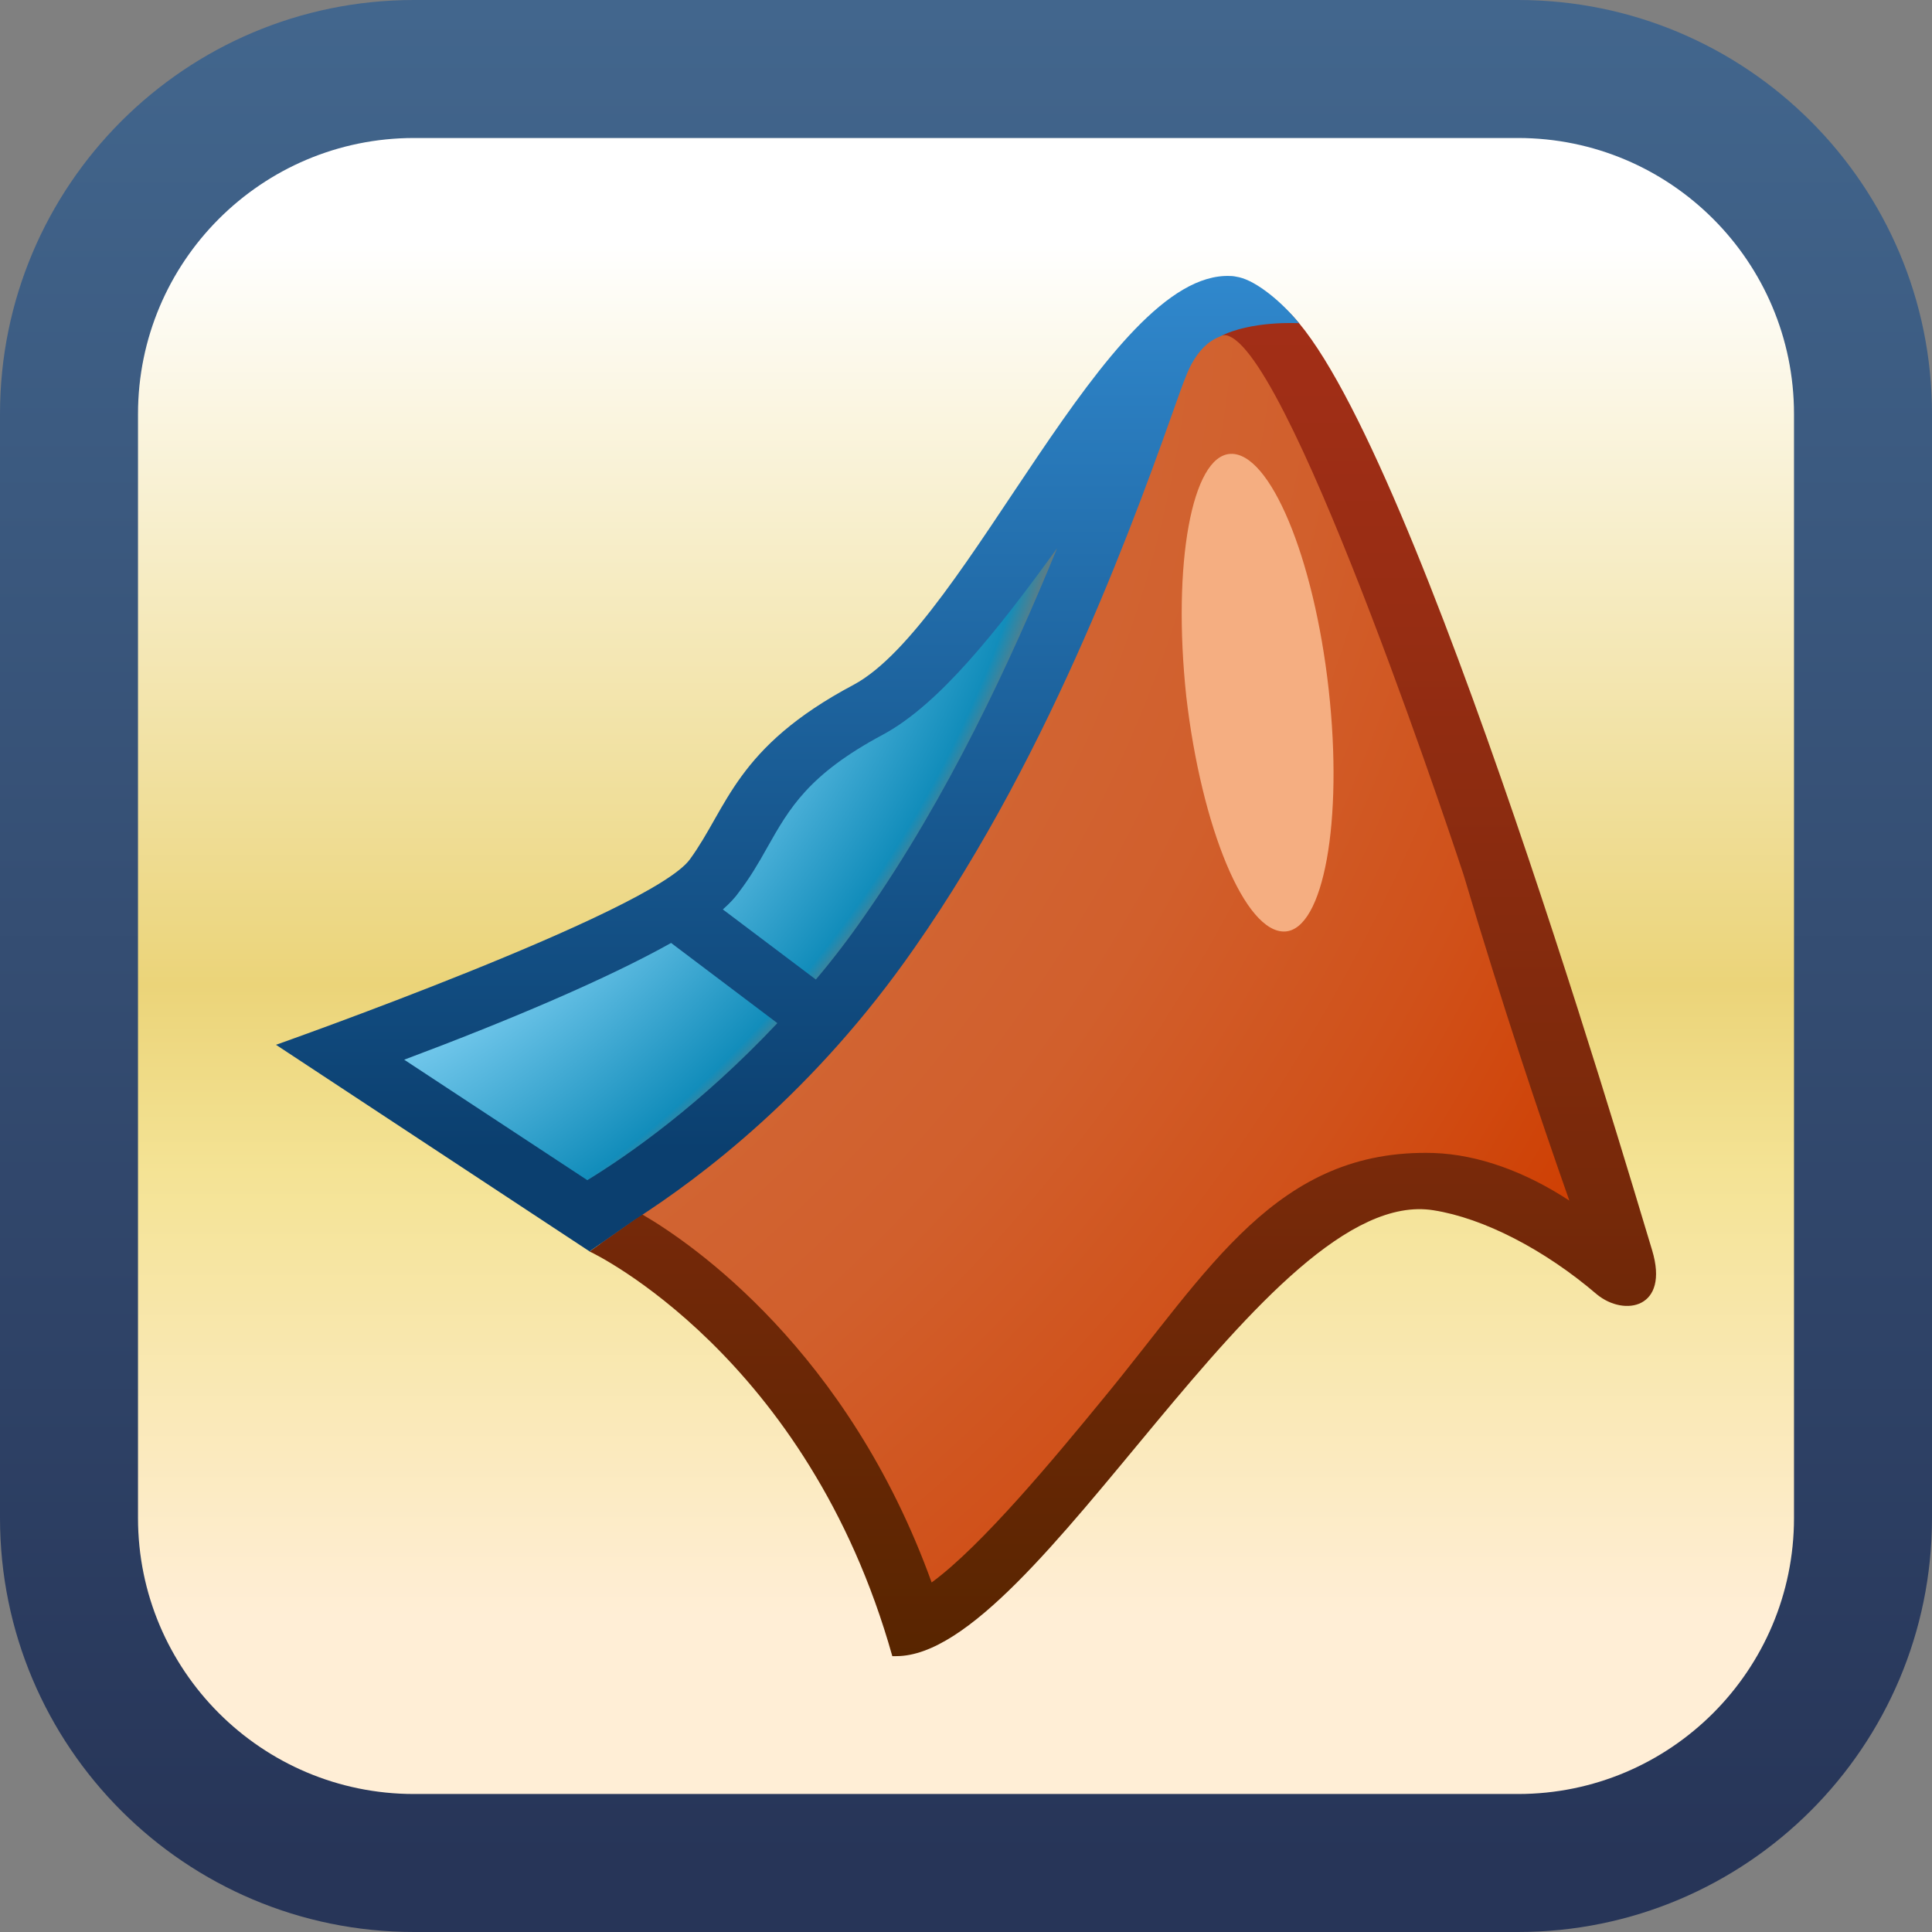 <?xml version="1.0" encoding="utf-8"?>
<!-- Generator: Adobe Illustrator 15.1.0, SVG Export Plug-In . SVG Version: 6.00 Build 0)  -->
<!DOCTYPE svg PUBLIC "-//W3C//DTD SVG 1.1//EN" "http://www.w3.org/Graphics/SVG/1.1/DTD/svg11.dtd">
<svg version="1.1" id="Layer_1" xmlns="http://www.w3.org/2000/svg" xmlns:xlink="http://www.w3.org/1999/xlink" x="0px" y="0px"
	 width="14px" height="14px" viewBox="0 0 14 14" enable-background="new 0 0 14 14" xml:space="preserve">
<rect x="0" y="0" width="14" height="14" fill="#808080" stroke="none"/>
<linearGradient id="SVGID_1_" gradientUnits="userSpaceOnUse" x1="7" y1="14" x2="7" y2="4.882812e-04">
	<stop  offset="0.037" style="stop-color:#273558"/>
	<stop  offset="0.994" style="stop-color:#42668D"/>
</linearGradient>
<path fill="url(#SVGID_1_)" d="M14,11c0,1.657-1.343,3-3,3H3c-1.657,0-3-1.343-3-3V3c0-1.657,1.343-3,3-3h8c1.657,0,3,1.343,3,3V11z
	"/>
<linearGradient id="SVGID_2_" gradientUnits="userSpaceOnUse" x1="7" y1="-2.822" x2="7" y2="13.09">
	<stop  offset="0.288" style="stop-color:#FFFFFF"/>
	<stop  offset="0.626" style="stop-color:#EBD479"/>
	<stop  offset="0.712" style="stop-color:#F4E395"/>
	<stop  offset="0.914" style="stop-color:#FFEED6"/>
</linearGradient>
<path fill="url(#SVGID_2_)" d="M11,1H3C1.896,1,1,1.896,1,3v1v7c0,1.104,0.896,2,2,2h8c1.104,0,2-0.896,2-2V4V3
	C13,1.896,12.104,1,11,1z"/>
<g>
	<g>
		
			<radialGradient id="SVGID_3_" cx="-1191.549" cy="-158.701" r="20.306" gradientTransform="matrix(0.512 0.302 -0.407 0.63 547.25 463.329)" gradientUnits="userSpaceOnUse">
			<stop  offset="0.331" style="stop-color:#73C8EC"/>
			<stop  offset="0.448" style="stop-color:#128DBB"/>
			<stop  offset="0.484" style="stop-color:#D16432"/>
			<stop  offset="0.6" style="stop-color:#D15F2C"/>
			<stop  offset="0.759" style="stop-color:#D0511A"/>
			<stop  offset="0.926" style="stop-color:#CF3D00"/>
		</radialGradient>
		<path fill="url(#SVGID_3_)" d="M11.757,8.875c-0.322-0.925-0.532-1.81-0.888-2.848c-0.177-0.524-0.365-1.115-0.541-1.643
			C10.136,3.812,9.801,3.296,9.531,2.81C9.423,2.605,9.149,2.131,8.857,2.133c-0.088,0-0.151,0.043-0.206,0.082
			C8.459,2.343,6.693,4.85,6.486,4.932c-0.062,0.03-0.141,0.039-0.213,0.063C6.114,5.058,5.994,5.129,5.87,5.237
			C5.662,5.427,5.467,5.672,5.293,5.901C5.256,5.949,4.904,6.453,4.852,6.526L2.235,7.638c0,0,3.118,1.896,3.326,2.414
			c0.142,0.368,0.858,1.406,0.999,1.779c0.472-0.111,0.766-0.591,1.077-0.866c0.335-0.302,0.64-0.703,0.919-1.062
			C9.11,9.207,9.331,8.76,10.25,8.649c0.247-0.032,0.709,0.11,0.823,0.206c0.171,0.142,0.391,0.232,0.552,0.378
			C11.913,9.489,11.859,9.184,11.757,8.875z"/>
		<path fill="#F5AE81" d="M9.628,4.995C9.735,5.954,9.59,6.735,9.312,6.75C9.023,6.764,8.706,5.997,8.596,5.045
			c-0.102-0.96,0.041-1.742,0.32-1.756C9.201,3.274,9.521,4.035,9.628,4.995z"/>
	</g>
	<g>
		<path fill="none" d="M7.867,3.69c-0.516,0.712-0.994,1.381-1.47,1.634C5.86,5.611,5.721,5.856,5.562,6.139
			C5.496,6.256,5.434,6.362,5.355,6.464c-0.234,0.328-1.33,0.799-2.427,1.215l1.603,1.056c0,0,0.049,0.02,0.121,0.064l0.069-0.05
			l-0.069,0.05c0.367,0.213,1.494,0.992,2.097,2.67c0.361-0.263,0.896-0.907,1.24-1.328c0.771-0.934,1.439-1.734,2.156-1.765
			c0.078-0.009,0.157-0.02,0.241-0.02c0.325,0,0.667,0.137,0.984,0.345c-0.22-0.625-0.482-1.408-0.766-2.36
			c0,0-1.221-3.716-1.7-3.904C8.886,2.426,8.862,2.432,8.837,2.44L8.749,2.484L8.837,2.44C8.584,2.499,8.143,3.309,7.867,3.69z"/>
		<linearGradient id="SVGID_4_" gradientUnits="userSpaceOnUse" x1="8.137" y1="2.213" x2="8.137" y2="12.001">
			<stop  offset="0" style="stop-color:#A32E17"/>
			<stop  offset="0.231" style="stop-color:#972D13"/>
			<stop  offset="0.645" style="stop-color:#78290A"/>
			<stop  offset="1" style="stop-color:#582500"/>
		</linearGradient>
		<path fill="url(#SVGID_4_)" d="M11.972,9.06c-0.21-0.692-1.816-6.152-2.686-6.847L8.765,2.316l0.046,0.129
			c0.036-0.02,0.075-0.02,0.095-0.009c0.479,0.188,1.7,3.904,1.7,3.904c0.283,0.952,0.546,1.735,0.766,2.36
			c-0.317-0.208-0.659-0.334-0.984-0.345c-1.14-0.033-1.627,0.851-2.397,1.784c-0.345,0.421-0.879,1.065-1.24,1.328
			C6.146,9.791,5.02,9.012,4.652,8.799l-0.38,0.27l0.013,0.006c0,0,1.568,0.745,2.181,2.926c0,0,0.02,0,0.029,0
			c1.032,0,2.68-3.425,3.892-3.231c0.364,0.057,0.807,0.286,1.185,0.61C11.771,9.543,12.099,9.482,11.972,9.06z"/>
		<g>
			<linearGradient id="SVGID_5_" gradientUnits="userSpaceOnUse" x1="5.707" y1="2" x2="5.707" y2="9.069">
				<stop  offset="0" style="stop-color:#3088CD"/>
				<stop  offset="0.547" style="stop-color:#185991"/>
				<stop  offset="0.896" style="stop-color:#0B3F6F"/>
			</linearGradient>
			<path fill="url(#SVGID_5_)" d="M8.979,2.009C8.955,2.004,8.936,2,8.915,2C8.019,1.961,7.01,4.52,6.186,4.962
				C5.33,5.416,5.275,5.848,5,6.226C4.725,6.609,2,7.571,2,7.571l2.272,1.497l0.325-0.228C5.078,8.532,5.9,7.916,6.629,6.865
				C7.638,5.422,8.25,3.687,8.544,2.859c0,0,0.052-0.151,0.089-0.219c0.054-0.098,0.117-0.165,0.204-0.2
				c0.228-0.119,0.576-0.098,0.576-0.098C9.296,2.195,9.11,2.039,8.979,2.009z M4.256,8.552L2.929,7.679
				C3.666,7.403,4.39,7.098,4.863,6.833l0.77,0.581C5.082,8,4.559,8.367,4.256,8.552z M6.264,6.638
				c-0.113,0.163-0.23,0.316-0.352,0.46L5.238,6.59c0.05-0.044,0.092-0.089,0.117-0.126c0.078-0.102,0.141-0.208,0.206-0.325
				C5.721,5.856,5.86,5.611,6.397,5.324C6.805,5.105,7.225,4.573,7.66,3.973C7.326,4.788,6.871,5.77,6.264,6.638z"/>
		</g>
	</g>
</g>
</svg>

